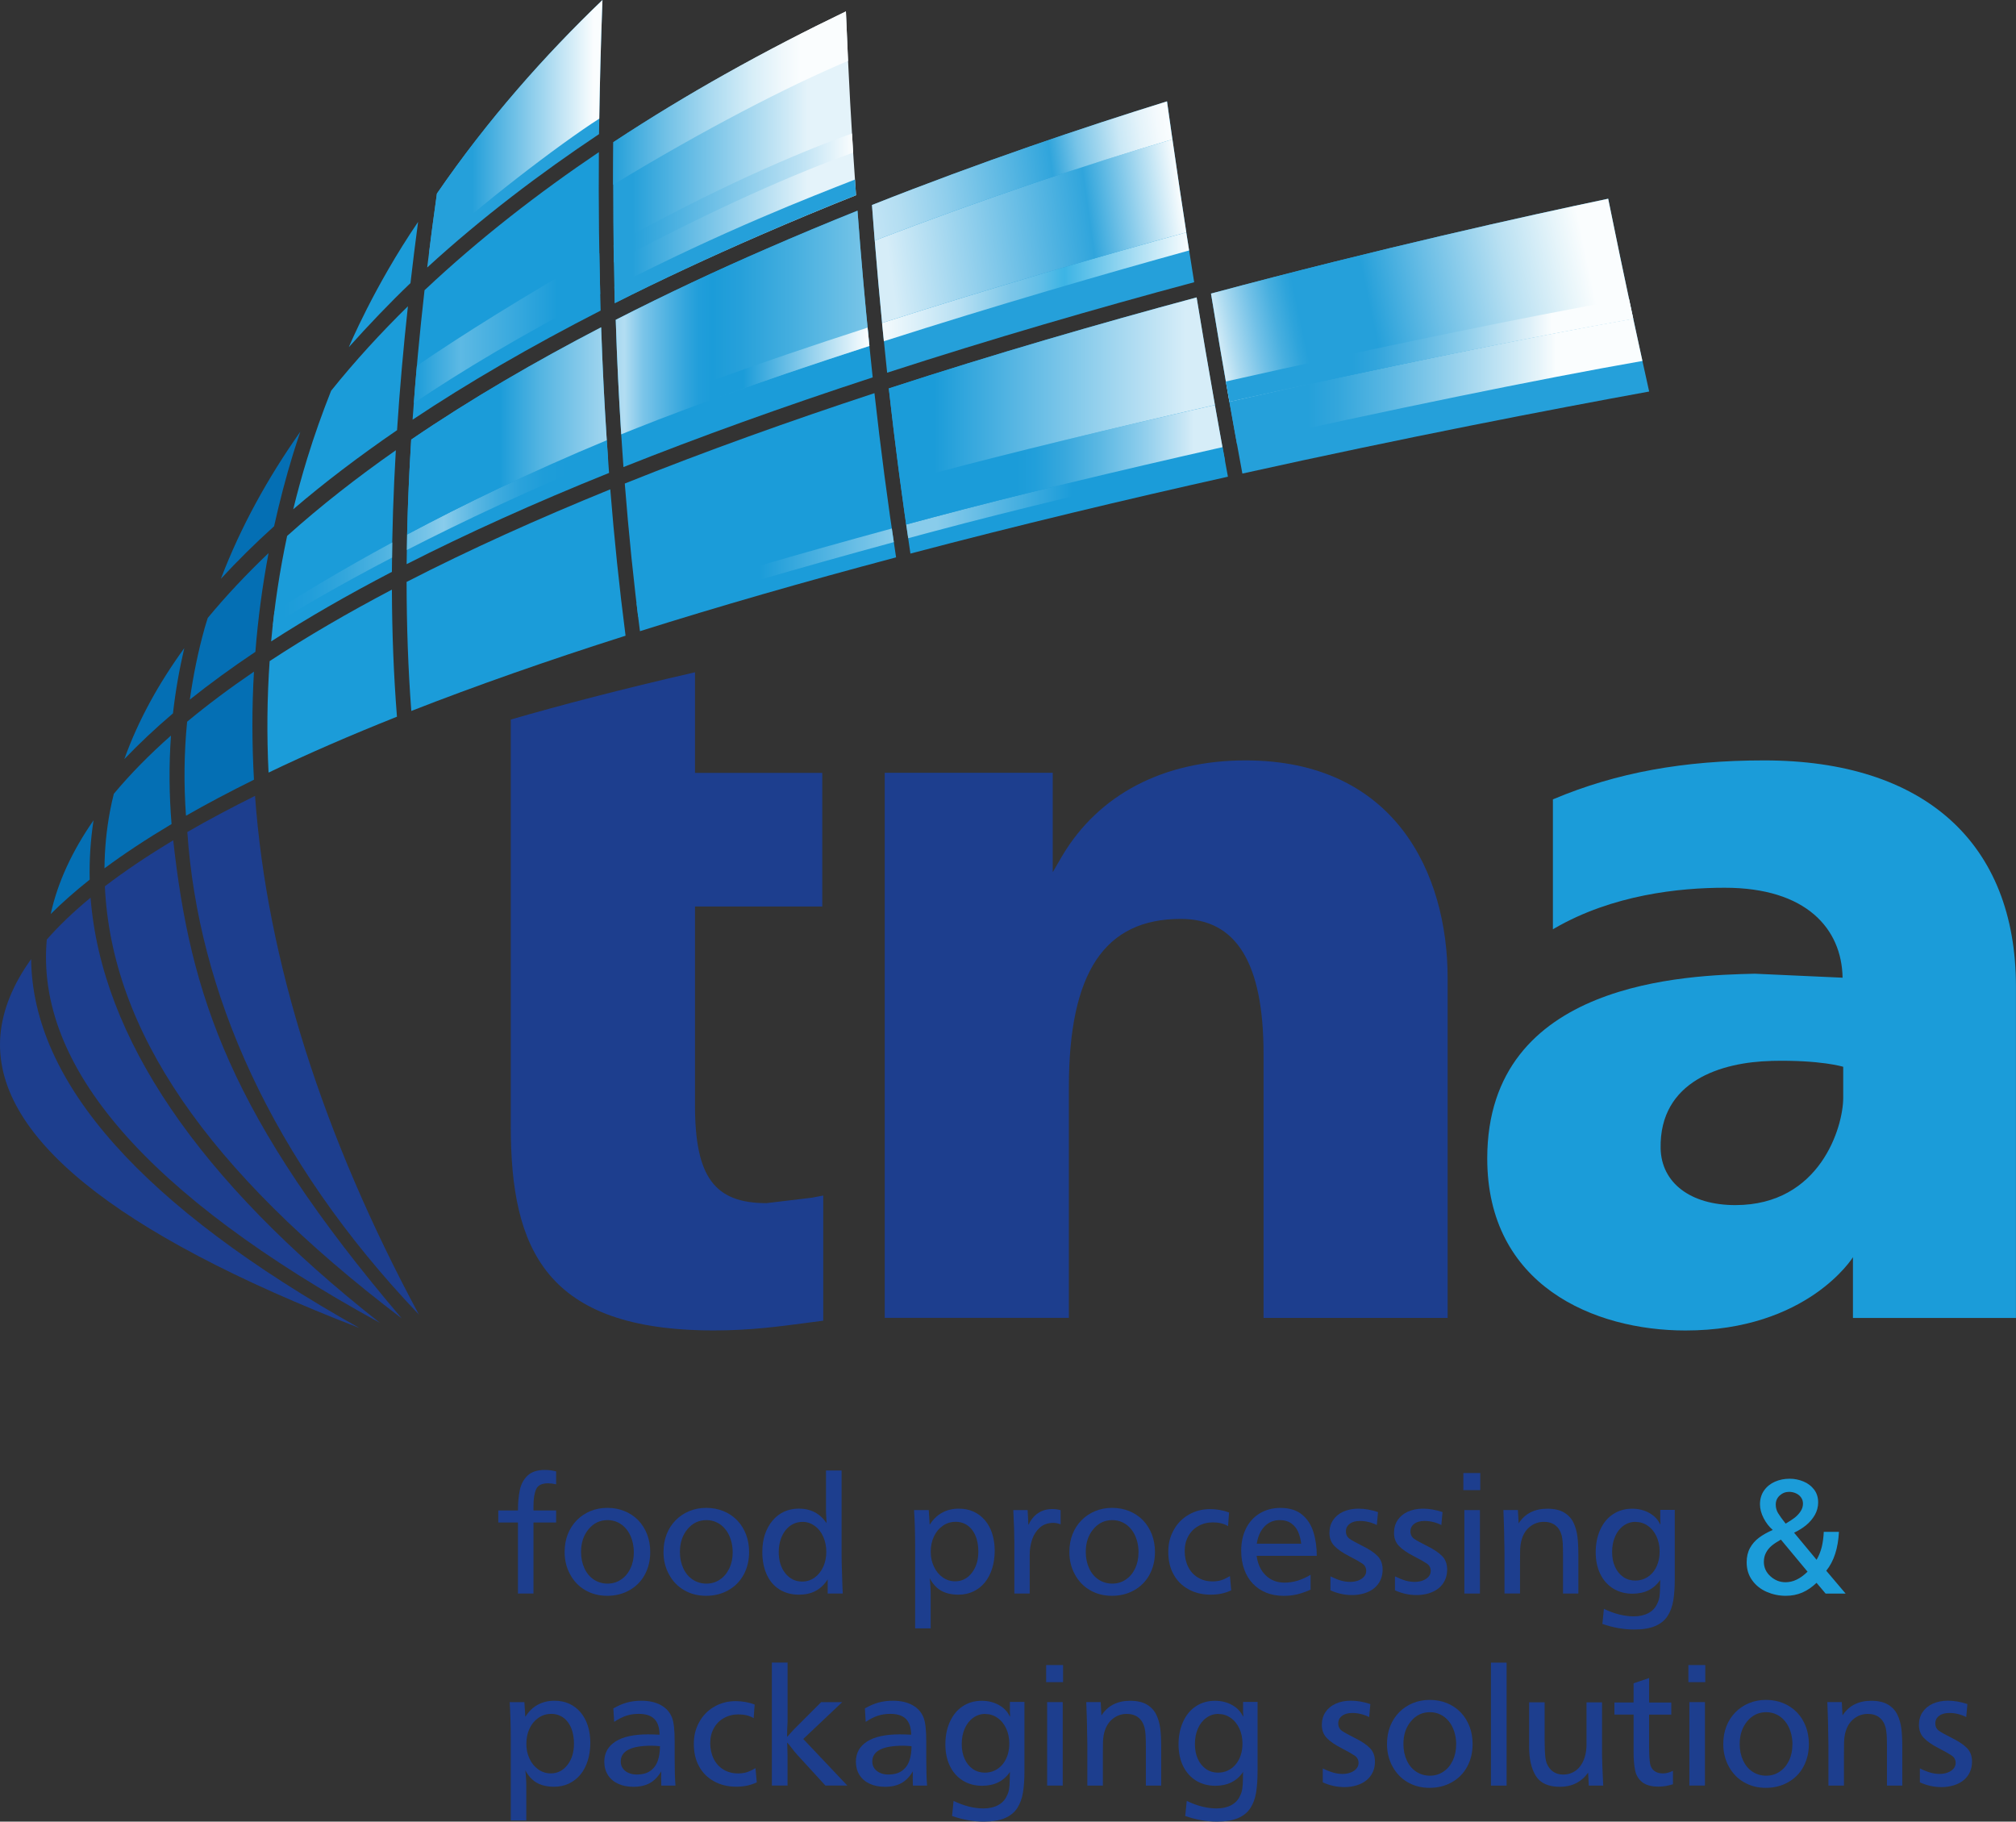 <?xml version="1.0" encoding="UTF-8"?>
<svg id="Layer_2" data-name="Layer 2" xmlns="http://www.w3.org/2000/svg" xmlns:xlink="http://www.w3.org/1999/xlink" viewBox="0 0 410.25 370.62">
  <rect x="0" y="0" width="410.25" height="370.62" fill="#333333" stroke="none"/>
  <defs>
    <style>
      .cls-1 {
        fill: url(#linear-gradient-2);
      }

      .cls-2 {
        fill: url(#linear-gradient-15);
      }

      .cls-3 {
        fill: url(#linear-gradient-14);
      }

      .cls-4 {
        fill: url(#linear-gradient-6);
      }

      .cls-5 {
        fill: url(#linear-gradient-11);
      }

      .cls-6 {
        fill: #1d3e8e;
      }

      .cls-7 {
        fill: url(#linear-gradient-10);
      }

      .cls-8 {
        fill: url(#linear-gradient-16);
      }

      .cls-9 {
        fill: url(#linear-gradient-5);
      }

      .cls-10 {
        fill: #046fb4;
      }

      .cls-11 {
        fill: url(#linear-gradient-7);
      }

      .cls-12 {
        fill: url(#linear-gradient-9);
      }

      .cls-13 {
        fill: url(#linear-gradient-3);
      }

      .cls-14 {
        fill: #25a0da;
      }

      .cls-15 {
        fill: url(#linear-gradient);
      }

      .cls-16 {
        fill: #1b9cd9;
      }

      .cls-17 {
        fill: url(#linear-gradient-4);
      }

      .cls-18 {
        fill: url(#linear-gradient-8);
      }

      .cls-19 {
        fill: url(#linear-gradient-12);
      }

      .cls-20 {
        fill: url(#linear-gradient-13);
      }
    </style>
    <linearGradient id="linear-gradient" x1="124.77" y1="32" x2="174.21" y2="32" gradientUnits="userSpaceOnUse">
      <stop offset=".08" stop-color="#25a0da"/>
      <stop offset=".8" stop-color="#e4f3fa"/>
    </linearGradient>
    <linearGradient id="linear-gradient-2" x1="129.53" y1="108.23" x2="249.29" y2="108.23" gradientUnits="userSpaceOnUse">
      <stop offset=".21" stop-color="#1b9cd9"/>
      <stop offset=".44" stop-color="#89cceb"/>
      <stop offset=".51" stop-color="#89cceb"/>
      <stop offset=".74" stop-color="#1b9cd9"/>
    </linearGradient>
    <linearGradient id="linear-gradient-3" x1="87.32" y1="25.67" x2="122.6" y2="25.67" gradientUnits="userSpaceOnUse">
      <stop offset=".25" stop-color="#25a0da"/>
      <stop offset=".95" stop-color="#fafdfe"/>
    </linearGradient>
    <linearGradient id="linear-gradient-4" x1="55.53" y1="108.39" x2="123.72" y2="108.39" gradientUnits="userSpaceOnUse">
      <stop offset=".03" stop-color="#1b9cd9"/>
      <stop offset=".11" stop-color="#219eda"/>
      <stop offset=".21" stop-color="#32a6dc"/>
      <stop offset=".33" stop-color="#4fb3e1"/>
      <stop offset=".46" stop-color="#77c4e8"/>
      <stop offset=".51" stop-color="#89cceb"/>
      <stop offset=".53" stop-color="#7ec7e9"/>
      <stop offset=".6" stop-color="#5bb7e3"/>
      <stop offset=".67" stop-color="#3fabde"/>
      <stop offset=".74" stop-color="#2aa2db"/>
      <stop offset=".81" stop-color="#1e9dd9"/>
      <stop offset=".88" stop-color="#1b9cd9"/>
    </linearGradient>
    <linearGradient id="linear-gradient-5" x1="82.85" y1="75.81" x2="176.93" y2="75.81" gradientUnits="userSpaceOnUse">
      <stop offset=".2" stop-color="#1b9cd9"/>
      <stop offset=".29" stop-color="#55b5e2"/>
      <stop offset=".41" stop-color="#97d1ed"/>
      <stop offset=".47" stop-color="#b2ddf2"/>
      <stop offset=".51" stop-color="#7cc5e9"/>
      <stop offset=".56" stop-color="#52b3e2"/>
      <stop offset=".6" stop-color="#34a6dd"/>
      <stop offset=".63" stop-color="#219eda"/>
      <stop offset=".66" stop-color="#1b9cd9"/>
      <stop offset=".72" stop-color="#26a0da"/>
      <stop offset=".83" stop-color="#44aedf"/>
      <stop offset=".98" stop-color="#74c3e7"/>
      <stop offset="1" stop-color="#7bc6e9"/>
    </linearGradient>
    <linearGradient id="linear-gradient-6" x1="144.41" y1="64.34" x2="241.98" y2="64.34" gradientUnits="userSpaceOnUse">
      <stop offset=".07" stop-color="#1b9cd9"/>
      <stop offset=".33" stop-color="#fafdfe"/>
      <stop offset=".37" stop-color="#f1f9fc"/>
      <stop offset=".43" stop-color="#dcf0f9"/>
      <stop offset=".52" stop-color="#b8e0f3"/>
      <stop offset=".61" stop-color="#86cbea"/>
      <stop offset=".63" stop-color="#7bc6e9"/>
      <stop offset=".65" stop-color="#74c4e8"/>
      <stop offset=".69" stop-color="#61bee7"/>
      <stop offset=".73" stop-color="#43b6e5"/>
      <stop offset=".74" stop-color="#3cb4e5"/>
      <stop offset="1" stop-color="#fafdfe"/>
    </linearGradient>
    <linearGradient id="linear-gradient-7" x1="177.49" y1="51.46" x2="240.75" y2="42.57" gradientUnits="userSpaceOnUse">
      <stop offset=".05" stop-color="#d6edf8"/>
      <stop offset=".7" stop-color="#30a5dc"/>
      <stop offset="1" stop-color="#fafdfe"/>
    </linearGradient>
    <linearGradient id="linear-gradient-8" x1="176.63" y1="39.15" x2="238.87" y2="30.4" gradientUnits="userSpaceOnUse">
      <stop offset="0" stop-color="#c2e4f5"/>
      <stop offset=".09" stop-color="#b4def2"/>
      <stop offset=".25" stop-color="#8fceec"/>
      <stop offset=".47" stop-color="#55b5e2"/>
      <stop offset=".6" stop-color="#30a5dc"/>
      <stop offset=".62" stop-color="#3fabde"/>
      <stop offset=".69" stop-color="#77c4e8"/>
      <stop offset=".77" stop-color="#a6d8ef"/>
      <stop offset=".83" stop-color="#cae8f6"/>
      <stop offset=".9" stop-color="#e4f3fa"/>
      <stop offset=".96" stop-color="#f4fafd"/>
      <stop offset="1" stop-color="#fafdfe"/>
    </linearGradient>
    <linearGradient id="linear-gradient-9" x1="183.21" y1="94.56" x2="248.78" y2="94.56" gradientUnits="userSpaceOnUse">
      <stop offset=".36" stop-color="#1b9cd9"/>
      <stop offset=".42" stop-color="#229fda"/>
      <stop offset=".51" stop-color="#38a8dd"/>
      <stop offset=".62" stop-color="#5cb8e3"/>
      <stop offset=".75" stop-color="#8dcdec"/>
      <stop offset=".89" stop-color="#cce8f6"/>
      <stop offset=".91" stop-color="#d6edf8"/>
    </linearGradient>
    <linearGradient id="linear-gradient-10" x1="180.87" y1="79.33" x2="247.24" y2="79.33" gradientUnits="userSpaceOnUse">
      <stop offset=".14" stop-color="#1b9cd9"/>
      <stop offset=".91" stop-color="#d6edf8"/>
    </linearGradient>
    <linearGradient id="linear-gradient-11" x1="250.18" y1="77.58" x2="334.23" y2="77.58" gradientUnits="userSpaceOnUse">
      <stop offset=".19" stop-color="#25a0da"/>
      <stop offset=".26" stop-color="#33a6dc"/>
      <stop offset=".38" stop-color="#58b6e2"/>
      <stop offset=".54" stop-color="#94d0ec"/>
      <stop offset=".75" stop-color="#e6f4fa"/>
      <stop offset=".79" stop-color="#fafdfe"/>
    </linearGradient>
    <linearGradient id="linear-gradient-12" x1="247.71" y1="70.09" x2="329.86" y2="52.62" gradientUnits="userSpaceOnUse">
      <stop offset="0" stop-color="#d6edf8"/>
      <stop offset=".04" stop-color="#abdaf0"/>
      <stop offset=".1" stop-color="#72c1e7"/>
      <stop offset=".15" stop-color="#48afdf"/>
      <stop offset=".19" stop-color="#2ea4db"/>
      <stop offset=".21" stop-color="#25a0da"/>
      <stop offset=".38" stop-color="#25a0da"/>
      <stop offset=".54" stop-color="#6dbfe6"/>
      <stop offset=".72" stop-color="#b8e0f2"/>
      <stop offset=".86" stop-color="#e7f5fa"/>
      <stop offset=".92" stop-color="#fafdfe"/>
    </linearGradient>
    <linearGradient id="linear-gradient-13" x1="249.45" y1="71.24" x2="332.36" y2="71.24" gradientUnits="userSpaceOnUse">
      <stop offset=".31" stop-color="#25a0da"/>
      <stop offset=".37" stop-color="#32a5dc"/>
      <stop offset=".46" stop-color="#56b5e2"/>
      <stop offset=".59" stop-color="#90cfec"/>
      <stop offset=".75" stop-color="#e0f1f9"/>
      <stop offset=".8" stop-color="#fafdfe"/>
    </linearGradient>
    <linearGradient id="linear-gradient-14" x1="84.21" y1="66.77" x2="122.14" y2="66.77" gradientUnits="userSpaceOnUse">
      <stop offset="0" stop-color="#1b9cd9"/>
      <stop offset=".25" stop-color="#5db9e4"/>
      <stop offset=".77" stop-color="#1b9cd9"/>
    </linearGradient>
    <linearGradient id="linear-gradient-15" x1="124.87" y1="40.29" x2="173.63" y2="40.29" gradientUnits="userSpaceOnUse">
      <stop offset=".08" stop-color="#25a0da"/>
      <stop offset=".78" stop-color="#bde2f4"/>
      <stop offset="1" stop-color="#fafdfe"/>
    </linearGradient>
    <linearGradient id="linear-gradient-16" x1="124.77" y1="19.95" x2="172.59" y2="19.95" gradientUnits="userSpaceOnUse">
      <stop offset="0" stop-color="#25a0da"/>
      <stop offset=".03" stop-color="#2ea4db"/>
      <stop offset=".24" stop-color="#76c3e7"/>
      <stop offset=".43" stop-color="#aedcf1"/>
      <stop offset=".59" stop-color="#d7eef8"/>
      <stop offset=".72" stop-color="#f0f8fc"/>
      <stop offset=".8" stop-color="#fafdfe"/>
    </linearGradient>
  </defs>
  <g id="Layer_1-2" data-name="Layer 1">
    <g>
      <path class="cls-6" d="m113.17,299.36v2.63c-.59-.13-1.13-.2-1.63-.2-1.27,0-2.08.4-2.44,1.21-.36.81-.54,1.95-.54,3.43v.88h4.61v2.46h-4.61v14.45h-3.16v-14.45h-4v-2.46h4c0-1.56.13-2.94.38-4.15.25-1.2.79-2.19,1.59-2.95.81-.76,1.98-1.14,3.5-1.14.71,0,1.48.09,2.29.29"/>
      <path class="cls-6" d="m132.32,315.77c0,1.72-.37,3.26-1.11,4.62-.74,1.35-1.78,2.41-3.13,3.16-1.34.76-2.85,1.13-4.52,1.13s-3.13-.38-4.45-1.14c-1.32-.76-2.34-1.83-3.09-3.21-.75-1.37-1.12-2.89-1.12-4.55,0-1.31.21-2.51.63-3.6.43-1.09,1.03-2.04,1.82-2.85.79-.81,1.71-1.43,2.78-1.88,1.07-.44,2.22-.66,3.46-.66s2.4.21,3.48.65c1.07.43,2,1.05,2.8,1.86.79.82,1.39,1.78,1.82,2.88.42,1.11.63,2.31.63,3.59m-3.34.08c0-.93-.14-1.81-.4-2.63-.26-.82-.64-1.53-1.12-2.11-.48-.59-1.04-1.03-1.69-1.35-.65-.32-1.36-.48-2.13-.48-1.55,0-2.84.61-3.86,1.84-1.02,1.22-1.54,2.77-1.54,4.64,0,1.23.23,2.34.69,3.33.46.99,1.09,1.75,1.91,2.29.82.54,1.75.82,2.79.82s1.91-.27,2.73-.81c.82-.54,1.46-1.29,1.92-2.27.47-.97.7-2.06.7-3.26"/>
      <path class="cls-6" d="m152.44,315.77c0,1.72-.37,3.26-1.11,4.62-.74,1.35-1.78,2.41-3.13,3.16-1.34.76-2.85,1.13-4.52,1.13s-3.13-.38-4.45-1.14c-1.32-.76-2.34-1.83-3.09-3.21-.75-1.37-1.12-2.89-1.12-4.55,0-1.31.21-2.51.63-3.6.42-1.09,1.03-2.04,1.82-2.85.79-.81,1.71-1.43,2.78-1.88,1.07-.44,2.22-.66,3.46-.66s2.4.21,3.48.65c1.07.43,2,1.05,2.8,1.86.79.82,1.39,1.78,1.82,2.88.42,1.11.63,2.31.63,3.59m-3.34.08c0-.93-.14-1.81-.4-2.63-.26-.82-.64-1.53-1.12-2.11-.48-.59-1.04-1.03-1.69-1.35-.65-.32-1.36-.48-2.13-.48-1.55,0-2.84.61-3.86,1.84-1.02,1.22-1.54,2.77-1.54,4.64,0,1.23.23,2.34.69,3.33.46.99,1.09,1.75,1.91,2.29.82.54,1.75.82,2.79.82s1.91-.27,2.73-.81c.82-.54,1.45-1.29,1.92-2.27.47-.97.7-2.06.7-3.26"/>
      <path class="cls-6" d="m171.26,299.21v17.09c0,.88.03,2.21.09,3.99.05,1.78.1,3.09.15,3.93h-3.07v-2.87c-.69,1.06-1.51,1.84-2.46,2.34-.95.51-2.09.76-3.41.76-1.48,0-2.78-.35-3.92-1.05-1.13-.7-2-1.71-2.6-3.02-.6-1.32-.91-2.84-.91-4.58,0-1.32.17-2.52.52-3.58.35-1.06.86-2,1.54-2.82.68-.81,1.47-1.42,2.38-1.84.9-.41,1.91-.62,3-.62,2.41,0,4.29.98,5.63,2.95,0-.17,0-.4-.03-.71-.02-.3-.03-.61-.05-.91-.02-.3-.03-.53-.03-.7v-8.38h3.17Zm-7.93,10.43c-.71,0-1.36.15-1.94.44-.59.29-1.1.72-1.54,1.27-.44.55-.78,1.22-1.02,1.98-.24.76-.36,1.58-.36,2.44,0,1.76.44,3.2,1.34,4.33.9,1.12,2.03,1.68,3.42,1.68.93,0,1.78-.26,2.52-.79.74-.52,1.33-1.25,1.76-2.18.43-.93.64-1.95.64-3.07s-.21-2.16-.63-3.1c-.42-.93-1-1.67-1.75-2.2-.74-.53-1.55-.8-2.44-.8"/>
      <path class="cls-6" d="m189,307.24l.19,2.99c.66-1.06,1.48-1.88,2.49-2.44,1.01-.56,2.14-.84,3.41-.84,1.12,0,2.12.19,3,.59.88.4,1.65.97,2.31,1.73.66.76,1.16,1.67,1.5,2.73.34,1.06.52,2.23.52,3.5s-.17,2.5-.52,3.62c-.35,1.11-.85,2.07-1.5,2.86-.65.79-1.44,1.4-2.35,1.83-.91.43-1.92.64-3.03.64-.91,0-1.73-.12-2.48-.36-.74-.25-1.39-.61-1.92-1.1-.53-.49-1.02-1.11-1.43-1.87.13,1.06.2,2.15.2,3.26v6.93h-3.16v-16.64c0-2.59-.07-5.06-.22-7.43h2.98Zm5.43,2.39c-.94,0-1.8.26-2.57.8-.77.53-1.38,1.26-1.81,2.18-.43.92-.65,1.96-.65,3.11s.22,2.12.66,3.05c.44.93,1.04,1.65,1.79,2.17.76.53,1.59.79,2.52.79,1.37,0,2.5-.57,3.39-1.71.89-1.14,1.33-2.58,1.33-4.34,0-.89-.11-1.71-.32-2.46-.21-.75-.53-1.4-.94-1.94-.41-.54-.9-.95-1.47-1.23-.56-.28-1.2-.43-1.91-.43"/>
      <path class="cls-6" d="m206.2,307.24h2.92l.15,3.02c.51-1.06,1.17-1.87,1.99-2.41.82-.55,1.77-.82,2.86-.82.57,0,1.14.07,1.71.22v2.88c-.54-.19-1.04-.29-1.49-.29-1.09,0-2.01.32-2.73.96-.72.64-1.25,1.45-1.58,2.44-.33.99-.49,2.02-.49,3.1v7.88h-3.12v-10.35c0-1.67-.07-3.88-.22-6.63"/>
      <path class="cls-6" d="m235.03,315.77c0,1.72-.37,3.26-1.11,4.62-.74,1.35-1.78,2.41-3.13,3.16-1.34.76-2.85,1.13-4.52,1.13s-3.13-.38-4.45-1.14c-1.32-.76-2.34-1.83-3.09-3.21-.75-1.37-1.12-2.89-1.12-4.55,0-1.31.21-2.51.63-3.6.43-1.09,1.03-2.04,1.82-2.85.79-.81,1.72-1.43,2.78-1.88,1.07-.44,2.22-.66,3.46-.66s2.4.21,3.48.65c1.07.43,2.01,1.05,2.8,1.86.79.82,1.39,1.78,1.82,2.88.42,1.11.63,2.31.63,3.59m-3.34.08c0-.93-.13-1.81-.4-2.63-.26-.82-.64-1.53-1.12-2.11-.48-.59-1.04-1.03-1.69-1.35-.65-.32-1.36-.48-2.13-.48-1.55,0-2.84.61-3.86,1.84-1.03,1.22-1.54,2.77-1.54,4.64,0,1.23.23,2.34.69,3.33.46.99,1.09,1.75,1.91,2.29.82.54,1.75.82,2.79.82s1.92-.27,2.73-.81c.82-.54,1.45-1.29,1.92-2.27.46-.97.69-2.06.69-3.26"/>
      <path class="cls-6" d="m250.11,307.72l-.2,2.78c-.86-.51-1.89-.76-3.1-.76-1.09,0-2.07.25-2.95.75-.89.49-1.57,1.19-2.05,2.07-.49.89-.73,1.9-.73,3.04s.24,2.25.71,3.19c.47.94,1.14,1.67,1.99,2.18.85.52,1.84.78,2.96.78.66,0,1.26-.08,1.8-.25.53-.17,1.11-.45,1.75-.83l.26,2.9c-.65.3-1.3.52-1.96.66-.66.14-1.4.22-2.22.22-1.69,0-3.19-.36-4.51-1.09-1.32-.73-2.34-1.74-3.05-3.05-.72-1.3-1.07-2.82-1.07-4.55s.37-3.14,1.11-4.47c.73-1.33,1.75-2.37,3.06-3.12,1.3-.76,2.76-1.13,4.36-1.13,1.32,0,2.61.23,3.86.69"/>
      <path class="cls-6" d="m255.72,316.54c.23,1.69.85,3.02,1.86,3.99,1.01.98,2.28,1.47,3.81,1.47.9,0,1.78-.13,2.64-.39.86-.26,1.75-.66,2.67-1.2v3.02c-1.03.45-1.96.78-2.8.97-.84.19-1.72.29-2.64.29-1.32,0-2.51-.21-3.58-.64-1.07-.43-1.99-1.05-2.74-1.85-.76-.8-1.34-1.77-1.75-2.91-.4-1.13-.61-2.38-.61-3.74,0-1.73.33-3.26.98-4.58.66-1.32,1.6-2.35,2.83-3.08,1.22-.73,2.62-1.09,4.18-1.09,1.83,0,3.29.45,4.38,1.35,1.09.9,1.87,2.09,2.32,3.55.46,1.47.69,3.09.69,4.85h-12.23Zm.03-2.46h9.04c-.11-.92-.33-1.75-.64-2.45-.32-.71-.79-1.28-1.41-1.71-.62-.43-1.38-.64-2.29-.64-1.25,0-2.28.42-3.11,1.28-.83.86-1.36,2.03-1.59,3.52"/>
      <path class="cls-6" d="m280.42,307.65l-.24,2.63c-1.11-.55-2.25-.83-3.44-.83-.87,0-1.56.19-2.08.59-.52.39-.77.9-.77,1.54s.26,1.16.76,1.51c.51.35,1.42.85,2.72,1.5,1.31.65,2.3,1.32,2.97,2.01.68.69,1.02,1.61,1.02,2.75,0,.77-.14,1.48-.43,2.11-.29.64-.71,1.19-1.26,1.65-.55.46-1.22.81-2,1.05-.78.24-1.61.37-2.51.37-1.56,0-3.03-.33-4.42-.97v-2.83c.82.39,1.54.68,2.16.86.63.17,1.23.26,1.84.26s1.18-.1,1.68-.29c.5-.19.89-.46,1.18-.8.28-.34.42-.72.42-1.14,0-.64-.27-1.15-.81-1.51-.54-.36-1.45-.88-2.74-1.54-1.29-.66-2.27-1.35-2.93-2.04-.67-.69-1-1.58-1-2.65,0-.98.24-1.85.73-2.59.49-.74,1.18-1.32,2.08-1.73.9-.4,1.93-.61,3.1-.61,1.26,0,2.58.23,3.96.69"/>
      <path class="cls-6" d="m293.55,307.65l-.24,2.63c-1.11-.55-2.25-.83-3.44-.83-.87,0-1.56.19-2.08.59-.52.39-.77.9-.77,1.54s.26,1.16.76,1.51c.51.35,1.42.85,2.72,1.5,1.31.65,2.3,1.32,2.97,2.01.68.69,1.02,1.61,1.02,2.75,0,.77-.14,1.48-.43,2.11-.29.64-.71,1.19-1.26,1.65-.56.46-1.22.81-2,1.05-.78.24-1.61.37-2.51.37-1.56,0-3.03-.33-4.42-.97v-2.83c.82.39,1.54.68,2.16.86.62.17,1.23.26,1.84.26s1.18-.1,1.68-.29c.5-.19.89-.46,1.18-.8.28-.34.42-.72.42-1.14,0-.64-.27-1.15-.81-1.51-.54-.36-1.45-.88-2.73-1.54-1.29-.66-2.27-1.35-2.93-2.04-.67-.69-1-1.58-1-2.65,0-.98.24-1.85.73-2.59.49-.74,1.18-1.32,2.08-1.73.9-.4,1.93-.61,3.1-.61,1.26,0,2.58.23,3.96.69"/>
      <path class="cls-6" d="m301.23,303.18h-3.44v-3.48h3.44v3.48Zm-.07,21.04h-3.17v-16.98h3.17v16.98Z"/>
      <path class="cls-6" d="m308.89,307.24l.15,2.7c1.29-1.99,3.23-2.98,5.83-2.98,1.42,0,2.57.26,3.43.78.86.52,1.49,1.21,1.9,2.06.41.86.67,1.79.8,2.81.13,1.02.19,2.27.19,3.73v7.88h-3.12v-7.65c0-1.22-.02-2.11-.06-2.67-.04-.56-.11-1.05-.21-1.49-.24-.9-.67-1.59-1.29-2.07-.62-.48-1.4-.71-2.32-.71-1.04,0-1.97.31-2.78.93-.81.62-1.38,1.47-1.71,2.54-.1.3-.19.66-.25,1.07-.06.4-.1.85-.11,1.32-.01.48-.02,1.31-.02,2.5v6.22h-3.16v-8.38c-.02-.96-.04-1.85-.05-2.65,0-.81-.03-1.76-.06-2.87-.03-1.1-.07-2.13-.11-3.08h2.95Z"/>
      <path class="cls-6" d="m340.81,307.19v14.08c0,1.68-.1,3.13-.3,4.36-.2,1.22-.59,2.27-1.16,3.16-.58.89-1.42,1.57-2.51,2.04-1.09.47-2.53.71-4.29.71-2.14,0-4.29-.38-6.47-1.14l.31-3.07c2.11,1.02,4.15,1.53,6.09,1.53,1.16,0,2.14-.22,2.96-.66.82-.44,1.42-1.07,1.79-1.9.23-.43.38-.91.46-1.43.08-.53.12-1.14.13-1.84,0-.7.02-1.23.04-1.59-1.28,1.88-3.17,2.81-5.67,2.81-1.47,0-2.77-.35-3.91-1.05-1.13-.7-2.01-1.69-2.63-2.96-.62-1.27-.93-2.75-.93-4.43s.31-3.24.93-4.6c.62-1.36,1.49-2.41,2.61-3.14,1.12-.74,2.4-1.11,3.86-1.11,1.32,0,2.51.29,3.54.88,1.03.59,1.77,1.37,2.2,2.36.01-.09.02-.17.03-.24,0-.07,0-.13,0-.19l-.03-.46v-2.12h2.95Zm-7.95,2.44c-.92,0-1.74.26-2.48.79-.74.53-1.31,1.26-1.71,2.19-.41.93-.61,1.98-.61,3.16s.2,2.15.6,3.03c.4.88.96,1.56,1.67,2.05.71.49,1.52.73,2.43.73.72,0,1.39-.14,2-.43.61-.29,1.14-.7,1.59-1.23.45-.53.79-1.16,1.02-1.88.24-.72.36-1.52.36-2.39,0-1.11-.21-2.12-.63-3.04-.43-.92-1.01-1.65-1.77-2.17-.75-.53-1.57-.79-2.47-.79"/>
      <path class="cls-16" d="m374.22,311.66c-.17,3.36-1.03,6-2.58,7.92l3.94,4.65h-4.07l-1.85-2.19c-.92.88-1.88,1.54-2.9,1.98-1.02.44-2.14.66-3.37.66-1.35,0-2.64-.27-3.87-.8-1.23-.54-2.22-1.32-2.96-2.36-.75-1.03-1.12-2.25-1.12-3.65,0-1.13.23-2.1.68-2.92.45-.82,1.06-1.52,1.83-2.09.77-.58,1.7-1.1,2.8-1.58-.74-.63-1.35-1.42-1.85-2.38-.5-.97-.75-1.91-.75-2.83,0-1.09.28-2.04.84-2.83.56-.79,1.3-1.38,2.21-1.78.91-.4,1.91-.6,3-.6.97,0,1.91.19,2.8.56.9.37,1.62.93,2.17,1.65.55.73.82,1.6.82,2.61,0,.91-.23,1.75-.67,2.54-.45.78-1.03,1.47-1.74,2.06-.71.59-1.55,1.11-2.49,1.56l4.58,5.51c.48-.83.82-1.69,1.05-2.6.22-.91.36-1.94.41-3.08h3.1Zm-11.82,1.59c-.74.42-1.36.82-1.83,1.21-.48.39-.87.86-1.17,1.41-.3.55-.46,1.18-.46,1.89,0,1.16.45,2.15,1.34,2.95.9.81,1.92,1.21,3.07,1.21,1.55,0,3.04-.72,4.48-2.15l-5.43-6.53Zm.99-3.27c.73-.42,1.31-.8,1.77-1.15.46-.35.86-.77,1.21-1.27.35-.5.53-1.04.53-1.63,0-.5-.14-.92-.41-1.29-.27-.37-.63-.64-1.06-.83-.43-.19-.89-.28-1.35-.28-.73,0-1.37.25-1.91.74-.54.49-.81,1.11-.81,1.84,0,.65.16,1.22.47,1.74.31.52.82,1.23,1.55,2.15"/>
      <path class="cls-6" d="m106.71,346.32l.19,2.99c.66-1.06,1.48-1.88,2.49-2.44,1.01-.56,2.15-.84,3.41-.84,1.12,0,2.12.19,3,.59.88.4,1.65.97,2.31,1.73.65.76,1.15,1.67,1.5,2.73.34,1.06.52,2.23.52,3.5s-.17,2.5-.52,3.62c-.35,1.11-.85,2.07-1.5,2.86-.66.79-1.44,1.4-2.35,1.83-.91.43-1.92.64-3.03.64-.91,0-1.73-.12-2.48-.36-.74-.25-1.38-.61-1.92-1.1-.53-.49-1.02-1.11-1.43-1.87.13,1.06.2,2.15.2,3.26v6.93h-3.16v-16.64c0-2.59-.07-5.06-.22-7.43h2.98Zm5.43,2.39c-.94,0-1.8.26-2.57.8-.77.53-1.38,1.26-1.81,2.18-.43.92-.65,1.96-.65,3.11s.22,2.12.66,3.05c.44.93,1.04,1.65,1.79,2.17.76.53,1.59.79,2.52.79,1.37,0,2.5-.57,3.39-1.71.89-1.14,1.33-2.58,1.33-4.34,0-.89-.11-1.71-.32-2.46-.21-.75-.53-1.4-.94-1.94-.41-.54-.9-.95-1.47-1.23-.57-.28-1.2-.43-1.92-.43"/>
      <path class="cls-6" d="m124.82,347.59c.93-.54,1.85-.94,2.76-1.19.91-.25,1.89-.37,2.93-.37,1.59,0,2.93.3,4.01.91,1.08.6,1.83,1.46,2.25,2.57.35.92.52,2.5.52,4.71v3.31c0,1.28.02,2.39.04,3.35.03.96.07,1.76.13,2.42h-2.89c-.02-.4-.03-.84-.03-1.32,0-.6,0-1.13.03-1.59-.65,1.09-1.43,1.9-2.34,2.4-.9.5-2.02.75-3.36.75-1.18,0-2.21-.21-3.11-.63-.9-.42-1.59-1.02-2.07-1.79-.48-.78-.72-1.67-.72-2.69,0-.89.2-1.69.58-2.37.39-.69.97-1.27,1.72-1.75.76-.48,1.68-.84,2.78-1.08,1.09-.23,2.36-.36,3.8-.36.86,0,1.65.03,2.37.07-.02-1.46-.38-2.53-1.07-3.21-.69-.69-1.75-1.03-3.17-1.03-.93,0-1.77.13-2.54.38-.77.26-1.59.67-2.46,1.25l-.17-2.75Zm9.48,7.69c-.7-.07-1.27-.1-1.71-.1-4.18,0-6.27,1.07-6.27,3.22,0,.52.13.98.41,1.37.27.4.65.71,1.15.93.49.23,1.06.34,1.69.34,1.16,0,2.1-.25,2.8-.76.7-.51,1.2-1.19,1.49-2.05.3-.86.44-1.84.44-2.95"/>
      <path class="cls-6" d="m153.57,346.79l-.2,2.78c-.86-.51-1.89-.76-3.11-.76-1.09,0-2.07.25-2.95.75-.89.49-1.57,1.19-2.05,2.07-.49.89-.73,1.9-.73,3.04s.24,2.25.71,3.19c.47.94,1.14,1.67,1.99,2.18.86.52,1.84.78,2.96.78.66,0,1.26-.08,1.8-.25.53-.17,1.11-.45,1.75-.83l.26,2.9c-.65.3-1.3.52-1.96.66-.66.14-1.4.22-2.22.22-1.68,0-3.19-.36-4.51-1.09-1.32-.72-2.34-1.74-3.05-3.05-.72-1.3-1.07-2.82-1.07-4.55s.37-3.14,1.11-4.47c.73-1.33,1.75-2.37,3.06-3.12,1.3-.76,2.76-1.13,4.36-1.13,1.32,0,2.61.23,3.86.69"/>
      <path class="cls-6" d="m160.27,338.28v11.99c-.07,1.03-.1,2.07-.1,3.12.16-.19.63-.71,1.42-1.56l5.51-5.51h4.28l-7.92,7.49,8.97,9.48h-4.46l-5.73-6.26c-.33-.35-.7-.8-1.11-1.35-.41-.55-.73-.93-.96-1.15.03.27.05.69.06,1.27.01.58.03,1.01.03,1.29v6.19h-3.19v-25.02h3.19Z"/>
      <path class="cls-6" d="m176.01,347.59c.93-.54,1.85-.94,2.76-1.19.91-.25,1.88-.37,2.93-.37,1.59,0,2.93.3,4.01.91,1.08.6,1.83,1.46,2.25,2.57.35.92.53,2.5.53,4.71v3.31c0,1.28.02,2.39.04,3.35.03.96.07,1.76.13,2.42h-2.89c-.02-.4-.03-.84-.03-1.32,0-.6,0-1.13.03-1.59-.65,1.09-1.43,1.9-2.34,2.4-.9.5-2.02.75-3.36.75-1.18,0-2.22-.21-3.11-.63-.9-.42-1.59-1.02-2.07-1.79-.48-.78-.72-1.67-.72-2.69,0-.89.2-1.69.58-2.37.39-.69.97-1.27,1.72-1.75.75-.48,1.68-.84,2.78-1.08,1.09-.23,2.36-.36,3.8-.36.86,0,1.65.03,2.37.07-.02-1.46-.38-2.53-1.07-3.21-.69-.69-1.75-1.03-3.17-1.03-.93,0-1.78.13-2.55.38-.77.26-1.59.67-2.46,1.25l-.17-2.75Zm9.48,7.69c-.7-.07-1.27-.1-1.71-.1-4.18,0-6.27,1.07-6.27,3.22,0,.52.14.98.41,1.37.27.4.66.71,1.15.93.49.23,1.06.34,1.69.34,1.16,0,2.1-.25,2.8-.76.7-.51,1.2-1.19,1.49-2.05.3-.86.44-1.84.44-2.95"/>
      <path class="cls-6" d="m208.47,346.27v14.08c0,1.68-.1,3.13-.3,4.36-.2,1.22-.59,2.27-1.16,3.16-.58.89-1.42,1.57-2.51,2.04-1.09.47-2.53.71-4.29.71-2.14,0-4.29-.38-6.47-1.14l.31-3.07c2.11,1.02,4.15,1.53,6.09,1.53,1.15,0,2.14-.22,2.96-.66.82-.44,1.42-1.07,1.79-1.9.23-.43.38-.91.46-1.43.08-.53.12-1.14.13-1.84,0-.7.02-1.23.04-1.59-1.28,1.88-3.17,2.81-5.67,2.81-1.47,0-2.77-.35-3.91-1.05-1.13-.7-2.01-1.69-2.63-2.96-.62-1.27-.93-2.75-.93-4.43s.31-3.24.93-4.6c.62-1.36,1.49-2.41,2.6-3.14,1.12-.74,2.41-1.11,3.86-1.11,1.32,0,2.5.29,3.54.88,1.03.59,1.77,1.37,2.2,2.36.01-.09.02-.17.03-.24,0-.07,0-.13,0-.19l-.03-.46v-2.12h2.95Zm-7.95,2.44c-.92,0-1.74.26-2.48.79-.74.53-1.31,1.26-1.72,2.19-.41.93-.61,1.98-.61,3.16s.2,2.15.6,3.03c.4.88.96,1.56,1.67,2.05.71.49,1.52.73,2.43.73.72,0,1.39-.14,2-.43.61-.29,1.14-.7,1.59-1.23.45-.53.79-1.16,1.03-1.88.24-.72.36-1.52.36-2.39,0-1.11-.21-2.12-.63-3.04-.43-.92-1.01-1.65-1.77-2.17-.75-.53-1.57-.79-2.47-.79"/>
      <path class="cls-6" d="m216.33,342.25h-3.44v-3.48h3.44v3.48Zm-.07,21.04h-3.17v-16.98h3.17v16.98Z"/>
      <path class="cls-6" d="m223.99,346.32l.15,2.7c1.29-1.99,3.24-2.98,5.84-2.98,1.42,0,2.57.26,3.43.78.86.52,1.49,1.21,1.9,2.06.41.86.67,1.79.8,2.81.13,1.02.19,2.27.19,3.73v7.88h-3.12v-7.65c0-1.22-.02-2.11-.06-2.67-.04-.56-.11-1.05-.21-1.49-.24-.9-.67-1.59-1.29-2.07-.62-.48-1.4-.71-2.32-.71-1.04,0-1.97.31-2.78.93-.81.62-1.38,1.47-1.71,2.54-.1.3-.19.66-.25,1.07-.06.4-.1.85-.11,1.32-.01.48-.02,1.31-.02,2.5v6.22h-3.16v-8.38c-.02-.96-.04-1.84-.05-2.65,0-.81-.03-1.76-.06-2.87-.03-1.1-.07-2.13-.11-3.08h2.95Z"/>
      <path class="cls-6" d="m255.91,346.27v14.08c0,1.68-.1,3.13-.3,4.36-.2,1.22-.59,2.27-1.16,3.16-.58.89-1.42,1.57-2.51,2.04-1.09.47-2.53.71-4.29.71-2.14,0-4.29-.38-6.46-1.14l.31-3.07c2.11,1.02,4.15,1.53,6.09,1.53,1.16,0,2.14-.22,2.96-.66.82-.44,1.42-1.07,1.79-1.9.23-.43.38-.91.46-1.43.08-.53.12-1.14.13-1.84,0-.7.02-1.23.04-1.59-1.28,1.88-3.17,2.81-5.67,2.81-1.47,0-2.77-.35-3.91-1.05-1.13-.7-2.01-1.69-2.63-2.96-.62-1.27-.93-2.75-.93-4.43s.31-3.24.93-4.6c.62-1.36,1.49-2.41,2.61-3.14,1.12-.74,2.4-1.11,3.86-1.11,1.32,0,2.5.29,3.54.88,1.03.59,1.77,1.37,2.2,2.36.01-.09.02-.17.03-.24,0-.07,0-.13,0-.19l-.04-.46v-2.12h2.95Zm-7.95,2.44c-.92,0-1.74.26-2.47.79-.74.53-1.31,1.26-1.72,2.19-.41.93-.61,1.98-.61,3.16s.2,2.15.6,3.03c.4.88.96,1.56,1.67,2.05.71.49,1.52.73,2.43.73.72,0,1.39-.14,2-.43.61-.29,1.14-.7,1.59-1.23.45-.53.79-1.16,1.03-1.88.24-.72.36-1.52.36-2.39,0-1.11-.21-2.12-.63-3.04-.43-.92-1.01-1.65-1.77-2.17-.75-.53-1.57-.79-2.47-.79"/>
      <path class="cls-6" d="m278.86,346.72l-.24,2.63c-1.11-.55-2.25-.83-3.44-.83-.87,0-1.56.19-2.08.59-.52.39-.77.9-.77,1.54s.26,1.16.76,1.51c.51.35,1.42.85,2.72,1.5,1.31.65,2.3,1.32,2.97,2.01.68.69,1.02,1.61,1.02,2.75,0,.77-.14,1.48-.43,2.11-.29.64-.71,1.19-1.26,1.65-.56.46-1.22.81-2,1.05-.78.24-1.61.37-2.51.37-1.56,0-3.04-.33-4.42-.97v-2.83c.82.4,1.54.68,2.16.86.63.17,1.23.26,1.84.26s1.18-.1,1.68-.29c.5-.19.89-.46,1.18-.8.28-.34.42-.72.42-1.14,0-.64-.27-1.15-.81-1.51-.54-.36-1.45-.88-2.73-1.54-1.29-.66-2.27-1.35-2.93-2.04-.67-.69-1-1.58-1-2.65,0-.98.24-1.85.73-2.59.49-.74,1.18-1.32,2.08-1.73.9-.4,1.93-.61,3.1-.61,1.26,0,2.58.23,3.96.69"/>
      <path class="cls-6" d="m299.67,354.85c0,1.72-.37,3.26-1.11,4.61-.74,1.36-1.78,2.41-3.13,3.16-1.34.76-2.85,1.13-4.52,1.13s-3.13-.38-4.45-1.14c-1.32-.76-2.34-1.83-3.09-3.21-.75-1.37-1.12-2.89-1.12-4.55,0-1.31.21-2.51.63-3.6.43-1.09,1.03-2.04,1.82-2.85.79-.81,1.72-1.43,2.78-1.88,1.07-.44,2.22-.66,3.46-.66s2.4.21,3.48.65c1.07.43,2.01,1.05,2.8,1.86.79.82,1.39,1.78,1.82,2.88.42,1.11.63,2.31.63,3.6m-3.34.08c0-.93-.13-1.81-.4-2.63-.26-.82-.64-1.53-1.12-2.11-.48-.59-1.04-1.03-1.69-1.35-.65-.32-1.36-.48-2.13-.48-1.55,0-2.84.61-3.86,1.84-1.03,1.22-1.54,2.77-1.54,4.64,0,1.23.23,2.34.69,3.33.45.99,1.09,1.75,1.91,2.29.82.54,1.75.82,2.79.82s1.92-.27,2.73-.81c.82-.54,1.45-1.29,1.92-2.27.46-.97.69-2.06.69-3.26"/>
      <rect class="cls-6" x="303.4" y="338.28" width="3.19" height="25.02"/>
      <path class="cls-6" d="m326.01,346.35v10.69c0,.92.08,3.01.24,6.26h-2.94l-.13-2.64c-.69.96-1.51,1.68-2.48,2.16-.95.48-2.04.72-3.25.72-2.36,0-3.99-.73-4.91-2.21-.92-1.47-1.37-3.46-1.37-5.99v-8.99h3.16v7.87c0,.63.01,1.27.04,1.94.03.67.07,1.19.13,1.56.05.37.14.72.25,1.03.3.75.74,1.32,1.31,1.71.57.39,1.25.59,2.02.59.72,0,1.38-.14,1.96-.43.59-.29,1.09-.7,1.51-1.25.42-.54.74-1.19.96-1.95.23-.76.34-1.59.34-2.49v-8.57h3.16Z"/>
      <path class="cls-6" d="m335.59,341.42v4.97h4.51v2.46h-4.51v6.66c0,1.52.07,2.64.2,3.33.1.61.38,1.09.84,1.45.46.36,1.04.53,1.76.53.65,0,1.34-.18,2.05-.53v2.73c-.99.32-1.97.48-2.92.48-1.48,0-2.58-.3-3.33-.9-.75-.6-1.23-1.38-1.44-2.36-.21-.97-.32-2.23-.32-3.78v-7.62h-3.9v-2.46h3.9v-3.9l3.16-1.07Z"/>
      <path class="cls-6" d="m347.02,342.25h-3.44v-3.48h3.44v3.48Zm-.07,21.04h-3.17v-16.98h3.17v16.98Z"/>
      <path class="cls-6" d="m368.1,354.85c0,1.72-.37,3.26-1.11,4.61-.74,1.36-1.78,2.41-3.13,3.16-1.34.76-2.85,1.13-4.52,1.13s-3.13-.38-4.45-1.14c-1.32-.76-2.34-1.83-3.09-3.21-.75-1.37-1.12-2.89-1.12-4.55,0-1.31.21-2.51.63-3.6.42-1.09,1.03-2.04,1.82-2.85.79-.81,1.71-1.43,2.78-1.88,1.07-.44,2.22-.66,3.46-.66s2.4.21,3.48.65c1.07.43,2,1.05,2.8,1.86.79.82,1.39,1.78,1.82,2.88.42,1.11.63,2.31.63,3.6m-3.34.08c0-.93-.13-1.81-.4-2.63-.26-.82-.64-1.53-1.12-2.11-.48-.59-1.04-1.03-1.69-1.35-.65-.32-1.36-.48-2.13-.48-1.55,0-2.84.61-3.86,1.84-1.02,1.22-1.54,2.77-1.54,4.64,0,1.23.23,2.34.69,3.33.46.99,1.09,1.75,1.91,2.29.82.54,1.75.82,2.79.82s1.91-.27,2.73-.81c.82-.54,1.45-1.29,1.92-2.27.47-.97.69-2.06.69-3.26"/>
      <path class="cls-6" d="m374.8,346.32l.15,2.7c1.29-1.99,3.23-2.98,5.84-2.98,1.42,0,2.56.26,3.43.78.86.52,1.49,1.21,1.9,2.06.41.86.67,1.79.8,2.81.13,1.02.19,2.27.19,3.73v7.88h-3.12v-7.65c0-1.22-.02-2.11-.06-2.67-.04-.56-.11-1.05-.21-1.49-.24-.9-.67-1.59-1.29-2.07-.62-.48-1.4-.71-2.32-.71-1.04,0-1.97.31-2.78.93-.81.62-1.39,1.47-1.71,2.54-.11.3-.19.66-.25,1.07-.06.4-.1.85-.11,1.32-.01.48-.02,1.31-.02,2.5v6.22h-3.16v-8.38c-.02-.96-.04-1.84-.05-2.65,0-.81-.03-1.76-.06-2.87-.03-1.1-.07-2.13-.11-3.08h2.95Z"/>
      <path class="cls-6" d="m400.36,346.72l-.24,2.63c-1.11-.55-2.25-.83-3.44-.83-.87,0-1.56.19-2.08.59-.52.39-.77.9-.77,1.54s.26,1.16.76,1.51c.51.35,1.42.85,2.72,1.5,1.31.65,2.3,1.32,2.97,2.01.68.69,1.02,1.61,1.02,2.75,0,.77-.14,1.48-.43,2.11-.29.64-.71,1.19-1.26,1.65-.55.46-1.22.81-2,1.05-.78.24-1.61.37-2.5.37-1.56,0-3.04-.33-4.42-.97v-2.83c.82.4,1.54.68,2.16.86.63.17,1.23.26,1.84.26s1.18-.1,1.68-.29c.5-.19.89-.46,1.18-.8.28-.34.42-.72.42-1.14,0-.64-.27-1.15-.81-1.51-.54-.36-1.45-.88-2.73-1.54-1.29-.66-2.27-1.35-2.93-2.04-.67-.69-1-1.58-1-2.65,0-.98.24-1.85.73-2.59.49-.74,1.18-1.32,2.08-1.73.9-.4,1.93-.61,3.1-.61,1.26,0,2.58.23,3.96.69"/>
      <g>
        <path class="cls-6" d="m216.14,174.17c7.43-12.55,20.66-19.46,37.31-19.46,30.34,0,41.14,22.88,41.14,44.31v69.12h-37.46v-53.66c0-18.52-5.51-27.52-16.84-27.52-15.55,0-22.78,10.91-22.78,34.3v46.87h-37.47v-110.9h34.19v20.22l1.91-3.29Z"/>
        <path class="cls-16" d="m374.96,198.91c-.17-9.93-7.35-18.29-23.97-18.29-9.28,0-22.82,1.42-34.62,8.24,0,0-.25.13-.36.21v-26.43s.14-.06.14-.06c12.8-5.38,26.43-7.87,42.85-7.87,32.55,0,51.24,16.77,51.24,46.02v67.42h-33.17v-12.36s-9.22,14.91-34.08,14.91c-18.61,0-40.34-9.16-40.34-35,0-36.26,40.98-37.27,54.46-37.59l17.85.81Zm-14.53,16.95c-10.06.25-22.76,4.02-22.5,17.78.15,7.03,6.09,11.55,15.2,11.55,17.3,0,21.96-15.95,21.96-21.83v-6.31s-4.59-1.44-14.65-1.2Z"/>
        <path class="cls-6" d="m155.96,244.79c-10.6,0-14.53-5.39-14.53-19.9v-40.45h25.9v-27.19h-25.9v-20.47c-15.03,3.45-27.38,6.69-37.49,9.62v82.73c0,24.95,7.02,41.56,41.35,41.56,7.33,0,13.16-.79,18.86-1.54,0,0,2.25-.3,3.38-.45v-25.46c-1.02.18-2.28.42-2.3.44l-9.26,1.11Z"/>
      </g>
      <g>
        <path class="cls-10" d="m38.63,142.34c4.07-3.25,8.52-6.49,13.34-9.72.53-6.76,1.43-13.46,2.68-20.09-4.48,4.27-8.62,8.66-12.37,13.19-.21.67-.43,1.34-.62,2.02-1.35,4.83-2.34,9.69-3.03,14.61Z"/>
        <path class="cls-10" d="m35.2,145.14c.5-4.45,1.27-8.87,2.3-13.27-5.25,7.23-9.4,14.76-12.2,22.58,2.97-3.11,6.27-6.22,9.9-9.31Z"/>
        <path class="cls-10" d="m19.02,166.92c-4.29,6.18-7.28,12.54-8.7,19.05,2.33-2.33,4.99-4.66,7.93-7-.09-4.02.17-8.05.78-12.05Z"/>
        <path class="cls-10" d="m55.78,107.06c1.1-4.95,2.37-9.86,3.87-14.73.47-1.51.96-3,1.46-4.49-6.57,9.33-12.11,19.3-16.16,29.92,3.32-3.6,6.92-7.16,10.83-10.69Z"/>
        <path class="cls-10" d="m21.27,176.66c4.05-3,8.59-5.99,13.64-9-.5-6.05-.54-12.05-.12-18-4.38,3.87-8.28,7.83-11.63,11.85-.28,1.16-.56,2.33-.77,3.5-.73,3.87-1.1,7.76-1.13,11.65Z"/>
        <path class="cls-10" d="m51.67,136.66c-4.87,3.32-9.42,6.71-13.59,10.18-.62,6.32-.7,12.68-.23,19.13,4.27-2.45,8.88-4.88,13.83-7.33-.41-7.4-.43-14.73,0-21.98Z"/>
      </g>
      <g>
        <path class="cls-6" d="m85.25,267.47c-19.46-36.16-30.92-71.9-33.35-105.54-4.86,2.41-9.47,4.86-13.78,7.35,2.21,32.47,16.9,66.46,47.13,98.19Z"/>
        <path class="cls-6" d="m6.34,195.13c-3.64,5.07-5.81,10.24-6.26,15.49-1.68,20.18,22.89,40.18,73.07,59.58C29,245.44,6.58,220.25,6.34,195.13Z"/>
        <path class="cls-6" d="m77.33,269.16c-37.06-29.14-56.68-58.13-58.9-86.52-3.4,2.8-6.38,5.64-8.91,8.52-2.32,25.79,20.36,51.98,67.81,78Z"/>
        <path class="cls-6" d="m81.76,268.25c-34.86-40.97-43.01-65.58-46.51-97.28-5.11,3.07-9.78,6.19-13.91,9.36,1.35,29.21,20.47,57.54,60.42,87.92Z"/>
      </g>
      <path class="cls-15" d="m124.82,28.93c-.11,10.71-.02,21.66.28,32.75,9.29-4.68,19.17-9.3,29.65-13.86,6.52-2.84,13.02-5.54,19.45-8.1-.91-12.68-1.58-25.19-2.06-37.4-7.93,3.82-16.25,8.09-24.68,12.83-7.28,4.09-14.94,8.69-22.65,13.78Z"/>
      <path class="cls-14" d="m243.01,57.42c-1.98-12.31-3.82-24.6-5.52-36.8-16.89,5.25-37.88,12.32-60.04,21.09.83,11.27,1.86,22.68,3.08,34.12,21.38-6.93,42.69-13.11,62.48-18.41Z"/>
      <path class="cls-14" d="m121.9,27.29c.11-9.31.36-18.44.7-27.29-11.71,11.23-23.39,24.37-33.69,39.39-.7,4.95-1.37,9.96-1.98,15.04,11.14-10.19,23.12-19.24,34.97-27.14Z"/>
      <path class="cls-16" d="m59.67,103.62c6.32-5.43,13.39-10.78,21.13-16.1.55-8.45,1.3-16.88,2.21-25.21-5.53,5.43-10.79,11.16-15.63,17.19-1.77,4.47-3.41,9.05-4.85,13.74-1.06,3.44-2.01,6.9-2.86,10.38Z"/>
      <path class="cls-16" d="m83.53,57.6c.48-4.18,1-8.34,1.55-12.45-8.97,13.16-14.1,25.49-14.1,25.49,3.87-4.33,8.36-9.05,12.55-13.04Z"/>
      <path class="cls-16" d="m127.14,98.37c.79,10.03,1.8,20.07,3.09,30.05,15.95-5.03,33.33-10.03,52.12-15.02-1.7-11.1-3.16-22.28-4.4-33.41-17.15,5.64-34.33,11.78-50.81,18.39Z"/>
      <path class="cls-16" d="m82.74,118.39c.01,8.91.31,17.7.96,26.26,13.07-5.11,27.6-10.22,43.6-15.31-1.28-9.88-2.31-19.83-3.11-29.78-14.56,5.92-28.55,12.21-41.45,18.84Z"/>
      <path class="cls-14" d="m252.83,96.35c33.22-7.36,62.69-13.03,82.77-16.69-2.92-13.06-5.69-26.16-8.34-39.23-16.73,3.51-46.27,10.07-80.83,19.3,1.99,12.21,4.12,24.44,6.39,36.62Z"/>
      <path class="cls-16" d="m180.87,79.04c1.25,11.19,2.71,22.42,4.4,33.59,22.01-5.8,43.98-11.04,64.61-15.64-2.27-12.12-4.4-24.31-6.38-36.48-19.81,5.33-41.16,11.52-62.64,18.52Z"/>
      <path class="cls-16" d="m121.87,30.95c-12.1,8.16-24.27,17.54-35.48,28.1-.98,8.68-1.82,17.5-2.43,26.34,11.31-7.54,24.07-14.93,38.27-22.2-.33-10.91-.44-21.69-.36-32.23Z"/>
      <path class="cls-16" d="m83.68,89.44c-.53,8.48-.86,16.96-.93,25.34,12.27-6.24,25.99-12.44,41.19-18.56-.75-9.93-1.27-19.82-1.61-29.63-13.23,6.88-26.4,14.5-38.65,22.85Z"/>
      <path class="cls-16" d="m79.75,119.97c-8.91,4.68-17.26,9.53-24.88,14.54-.52,7.49-.6,15.05-.22,22.68,7.91-3.8,16.62-7.58,26.13-11.37-.67-8.44-1-17.08-1.03-25.85Z"/>
      <path class="cls-16" d="m58.43,109.04c-1.51,7.08-2.6,14.24-3.25,21.46,7.36-4.75,15.56-9.46,24.57-14.15.03-8.19.32-16.46.8-24.74-7.88,5.52-15.33,11.33-22.13,17.44Z"/>
      <path class="cls-16" d="m125.3,65.06c.31,9.91.83,19.94,1.57,29.97,15.43-6.14,32.35-12.24,50.72-18.25-1.24-11.37-2.26-22.7-3.1-33.92-6.1,2.45-12.29,5.03-18.49,7.74-9.96,4.33-20.33,9.17-30.7,14.46Z"/>
      <path class="cls-1" d="m181.48,107.52c.13.93.27,1.85.41,2.78-19.32,5.25-36.56,10.28-52.02,15.18-.11-.92-.23-1.84-.33-2.75,15.45-4.93,32.68-9.96,51.95-15.2Zm8.57-2.31c-1.9.51-3.78,1.01-5.64,1.51.13.93.27,1.85.41,2.78,1.73-.47,3.47-.93,5.23-1.4,16.28-4.35,37.43-9.42,59.25-14.35-.17-.92-.34-1.85-.51-2.77-21.64,4.88-42.58,9.92-58.73,14.23Z"/>
      <path class="cls-13" d="m122.6,0c-11.71,11.23-23.39,24.37-33.69,39.39-.56,3.94-1.09,7.94-1.59,11.96,9.53-9.08,26.64-22.1,34.63-27.21.13-8.22.35-16.29.65-24.14Z"/>
      <path class="cls-17" d="m55.53,127.22c.1-.93.2-1.87.32-2.8,5.36-3.43,13.53-8.39,23.97-14.05-.02,1.03-.02,2.05-.04,3.08-10.63,5.54-18.91,10.37-24.25,13.77Zm27.32-18.47c-.02,1.05-.03,2.1-.05,3.15,11.41-5.85,25.27-12.39,40.92-18.82-.08-1.17-.17-2.34-.24-3.51-15.53,6.44-29.28,13.15-40.63,19.18Z"/>
      <path class="cls-9" d="m122.33,66.59c.26,7.62.64,15.28,1.15,22.98-15.53,6.44-29.28,13.15-40.63,19.18.14-6.41.43-12.86.83-19.31,12.24-8.35,25.42-15.98,38.65-22.85Zm33.67-15.98c-9.96,4.33-20.33,9.17-30.7,14.46.24,7.71.62,15.5,1.12,23.3.74-.3,1.47-.6,2.22-.9,14.13-5.65,31.1-11.54,48.29-17.09-.94-9.22-1.75-18.4-2.43-27.51-6.1,2.45-12.29,5.03-18.49,7.74Z"/>
      <path class="cls-4" d="m179.49,65.71c22.47-7.2,45.07-13.77,61.91-18.43.19,1.23.39,2.46.58,3.68-16.81,4.64-39.51,11.23-62.12,18.47-.13-1.24-.25-2.48-.37-3.72Zm-2.94.95c-11.04,3.57-21.98,7.28-32.14,10.97l.16,3.79c10.22-3.72,21.24-7.44,32.35-11.03-.13-1.24-.25-2.48-.37-3.72Z"/>
      <path class="cls-11" d="m241.41,47.28c-.98-6.32-1.92-12.64-2.82-18.93-17,4.93-38.51,12.12-60.58,20.59.45,5.56.95,11.16,1.49,16.77,22.47-7.2,45.07-13.77,61.91-18.43Z"/>
      <path class="cls-18" d="m237.48,20.62c-16.89,5.25-37.88,12.32-60.04,21.09.18,2.41.37,4.82.56,7.24,22.07-8.47,43.58-15.66,60.58-20.59-.37-2.58-.74-5.16-1.1-7.73Z"/>
      <path class="cls-12" d="m190.04,96.28c-2.31.62-4.58,1.23-6.83,1.85.38,2.86.78,5.73,1.19,8.59,1.86-.5,3.74-1.01,5.64-1.51,16.16-4.31,37.1-9.35,58.73-14.23-.52-2.86-1.04-5.72-1.54-8.58-21.09,4.77-41.42,9.67-57.19,13.88Z"/>
      <path class="cls-7" d="m247.24,82.4c-1.29-7.29-2.54-14.59-3.73-21.89-19.81,5.33-41.16,11.52-62.64,18.52.71,6.36,1.49,12.73,2.34,19.1,2.25-.62,4.52-1.23,6.83-1.85,15.77-4.21,36.1-9.11,57.19-13.88Z"/>
      <path class="cls-5" d="m250.18,81.74c.51,2.86,1.02,5.72,1.54,8.58,30.18-6.77,61.35-13.18,82.51-16.88-.63-2.86-1.25-5.73-1.87-8.6-21.47,3.8-52.4,10.19-82.18,16.89Z"/>
      <path class="cls-19" d="m327.27,40.43c-16.73,3.51-46.27,10.07-80.83,19.3,1.2,7.34,2.45,14.68,3.74,22.01,29.78-6.7,60.71-13.09,82.18-16.89-1.75-8.14-3.45-16.28-5.1-24.42Z"/>
      <path class="cls-20" d="m332.36,64.86c-.3-1.38-.6-2.76-.89-4.14-21.61,3.85-52.42,10.23-82.02,16.9.24,1.38.49,2.76.73,4.13,29.78-6.7,60.71-13.09,82.18-16.89Z"/>
      <path class="cls-3" d="m84.83,74.43c-.23,2.53-.43,5.06-.62,7.59,9.54-6.42,21.63-13.71,37.93-22.2-.07-2.78-.13-5.54-.18-8.3-15.68,8.95-27.69,16.47-37.13,22.91Z"/>
      <path class="cls-14" d="m125.1,61.68c9.29-4.68,19.17-9.3,29.65-13.86,6.52-2.84,13.02-5.54,19.45-8.1-.08-1.07-.14-2.13-.21-3.19-9.23,3.62-26.57,10.32-48.97,21.8.03,1.12.05,2.24.08,3.36Z"/>
      <path class="cls-2" d="m124.91,53.4c20.23-10.89,37.62-18.43,48.71-22.34-.08-1.3-.16-2.6-.24-3.9-11.08,3.91-28.56,11.49-48.52,22.71.02,1.18.03,2.35.05,3.53Z"/>
      <path class="cls-8" d="m172.14,2.32c-7.93,3.82-16.25,8.09-24.68,12.83-7.28,4.09-14.94,8.69-22.65,13.78-.03,2.87-.04,5.76-.04,8.66,18.24-11.1,35.69-20.11,47.81-25.2-.16-3.38-.31-6.74-.44-10.07Z"/>
    </g>
  </g>
</svg>
